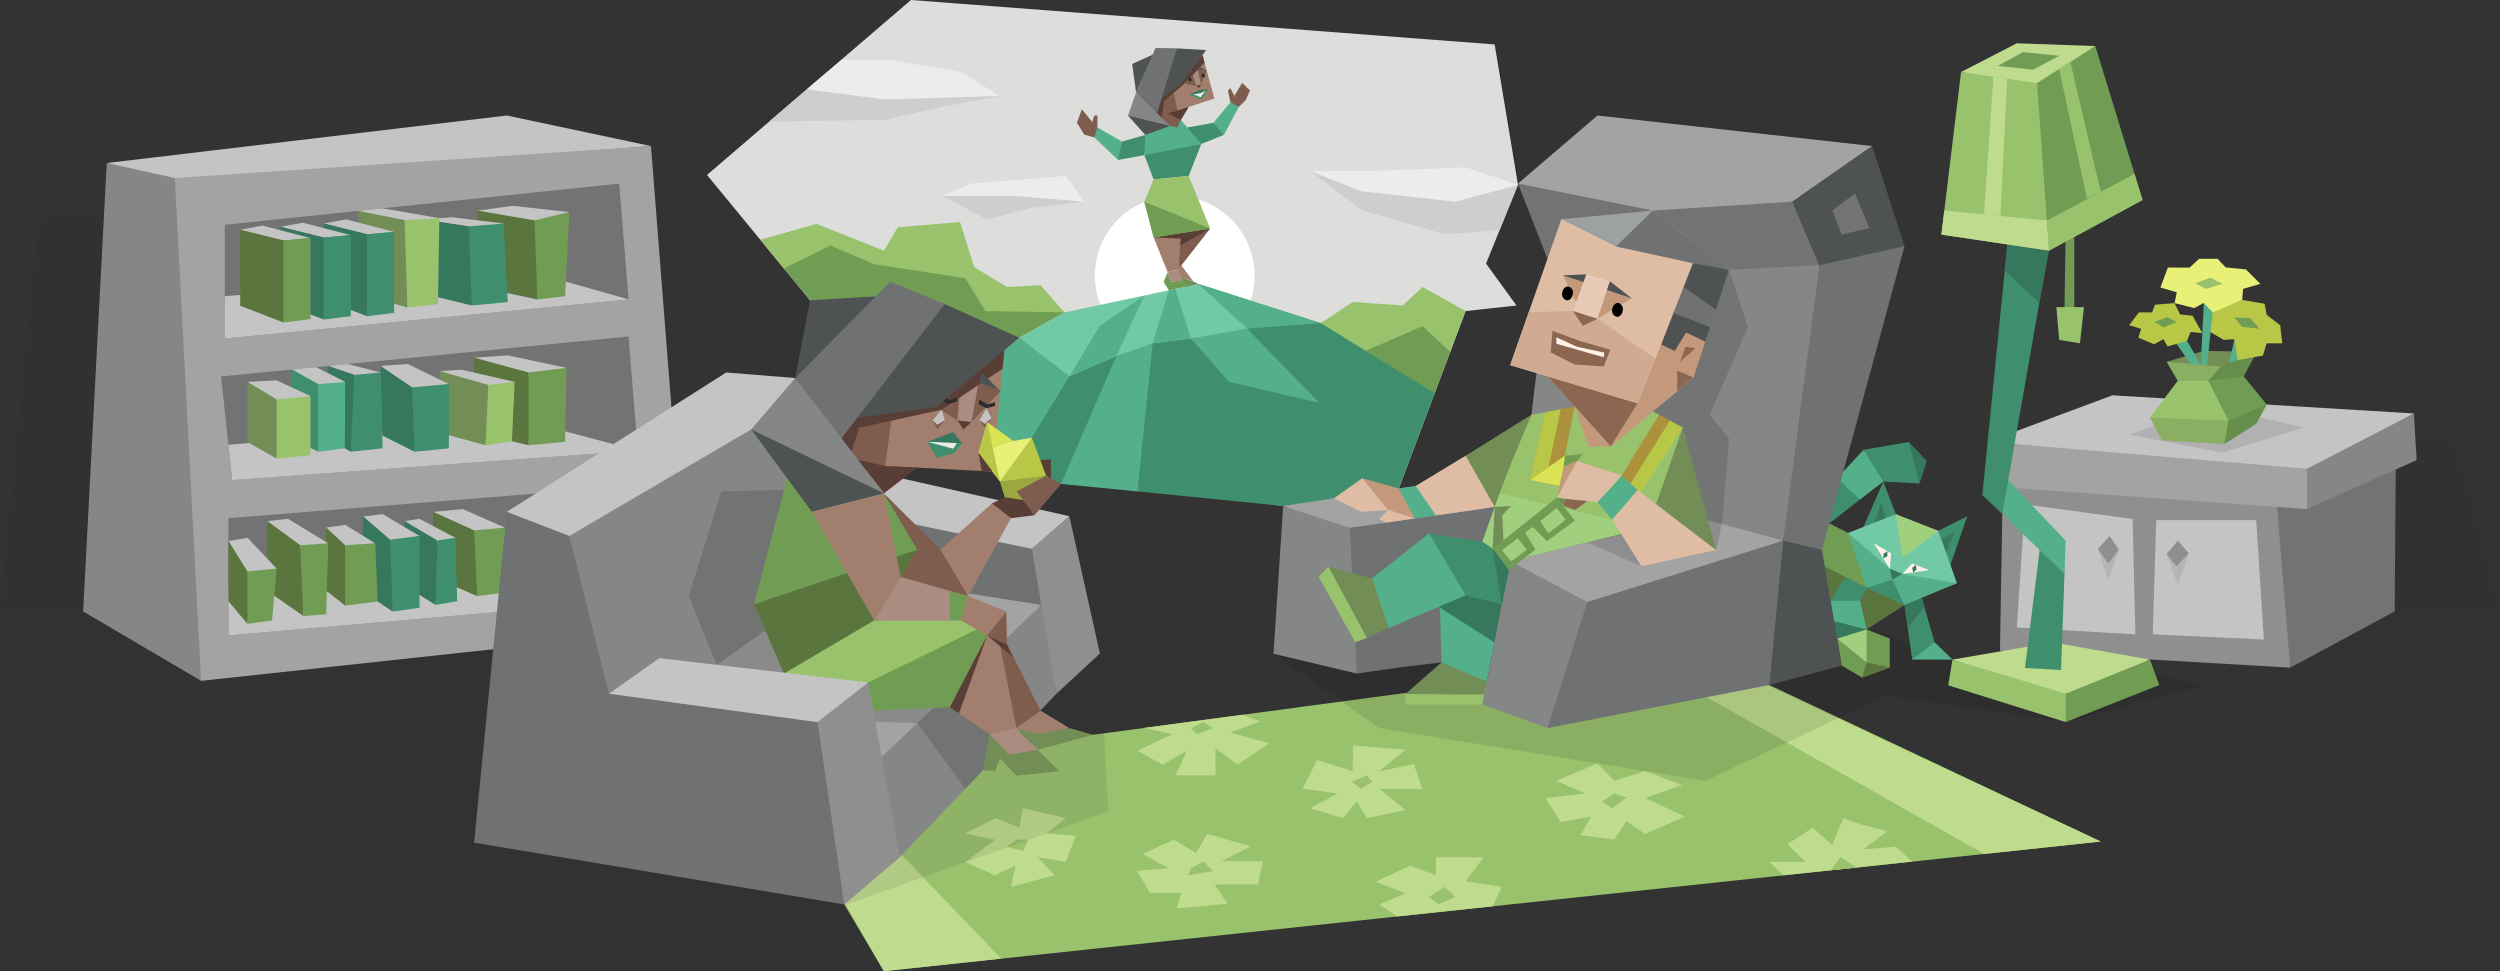 <svg id="illustration" xmlns="http://www.w3.org/2000/svg" viewBox="0 0 899.92 349.58"><rect x="0" y="0" width="899.92" height="349.58" fill="#333333" stroke="none"/><defs><style>.cls-1{fill:#99c26d;}.cls-1,.cls-10,.cls-13,.cls-14,.cls-15,.cls-16,.cls-17,.cls-18,.cls-19,.cls-2,.cls-20,.cls-21,.cls-22,.cls-23,.cls-3,.cls-32,.cls-33,.cls-34,.cls-35,.cls-36,.cls-37,.cls-38,.cls-39,.cls-40,.cls-41,.cls-42,.cls-43,.cls-44,.cls-45,.cls-46,.cls-47,.cls-48,.cls-49,.cls-5,.cls-50,.cls-51,.cls-52,.cls-53,.cls-6,.cls-7,.cls-8,.cls-9{fill-rule:evenodd;}.cls-2{fill:#bfdb8e;}.cls-3{fill:#dddddc;}.cls-4{fill:#fff;}.cls-27,.cls-5{fill:#709d53;}.cls-25,.cls-6{fill:#54b08b;}.cls-24,.cls-7{fill:#3f8f6f;}.cls-28,.cls-8{fill:#72c9a6;}.cls-9{fill:#cececd;}.cls-10{fill:#ececeb;}.cls-11,.cls-12,.cls-47,.cls-48,.cls-53,.cls-54{fill:#2b2b2b;}.cls-11,.cls-48{opacity:0.2;}.cls-12,.cls-18,.cls-47{opacity:0.1;}.cls-13{fill:#8f8f8f;}.cls-14{fill:#737373;}.cls-15{fill:#c4c4c4;}.cls-16{fill:#a3a3a3;}.cls-17{fill:#858686;}.cls-19{fill:#738d57;}.cls-20{fill:#b8c745;}.cls-21{fill:#e8f078;}.cls-22,.cls-26{fill:#35785d;}.cls-23,.cls-31{fill:#5a753d;}.cls-29,.cls-46{fill:#fff0e8;}.cls-30,.cls-35{fill:#a0cf7e;}.cls-32{fill:#6f7173;}.cls-33{fill:#4f5253;}.cls-34{opacity:0.14;}.cls-36{fill:#dfbda5;}.cls-37{fill:#c3987b;}.cls-38{fill:#8b6651;}.cls-39{fill:#e8cab6;}.cls-40{fill:#d0ab92;}.cls-42{fill:#9da1a2;}.cls-43{fill:#ac923c;}.cls-44{fill:#d9e354;}.cls-45{opacity:0.13;}.cls-49{fill:#7f5d4e;}.cls-50{fill:#a27e6e;}.cls-51{fill:#aa8d80;}.cls-52{fill:#593e35;}</style></defs><title>diplomats_Advocate_INFJ_career_path</title><g id="carpet"><polygon class="cls-1" points="303.92 325.58 318.17 349.58 756.2 302.92 636.92 246.58 611.9 235.25 278.17 279.93 303.92 325.58"/><polygon class="cls-2" points="318.17 349.58 360.42 345.08 295.56 277.6 278.17 279.93 318.17 349.58"/><polygon class="cls-2" points="756.2 302.92 611.9 235.25 592.22 238.44 714.19 307.39 756.2 302.92"/><polygon class="cls-2" points="570.63 285.63 560.25 281.08 575.04 274.8 581.11 281.08 592.22 277.58 605.45 282.58 592.22 287.25 606.47 293.92 592.22 300.25 585.48 295.58 581.11 302.25 568.89 300.58 572.75 293.92 561.81 295.92 556.28 287.25 570.63 285.63"/><path class="cls-2" d="M642,315.51l-5-4.84h13l-6.51-6.34,9.16-6,7,6.34s3.89-10.67,4.45-9.67,15.36,4.67,15.36,4.67l-8.61,6.44,11.76-.89,5.8,5.34Z" transform="translate(-0.08 -0.42)"/><polygon class="cls-2" points="537.3 326.24 540.6 319.25 527.58 317.25 534.09 308.58 516.91 308.58 516.91 315.09 507.58 311.58 495.17 317.41 505.92 321.58 496.5 325.58 502.89 329.9 537.3 326.24"/><polygon class="cls-2" points="437.24 318.34 452.9 318.34 454.57 310.01 439.57 310.01 450.24 304.68 434.57 300.18 430.52 307.01 422.57 302.28 411.24 307.34 420.57 312.56 409.24 313.45 413.9 321.35 425.24 321.35 423.57 327 441.9 325.34 437.24 318.34"/><polygon class="cls-2" points="376.57 300.03 383.67 294.52 368.25 290.92 366.92 297.92 358.48 294.52 347.5 300.03 358.17 302.25 347.5 310.38 358.17 315.09 365.58 311.58 363.92 319.24 379.65 315.09 373.58 308.58 383.67 310.25 387.25 300.92 376.57 300.03"/><polygon class="cls-2" points="474.13 273.58 486.92 277.6 487.04 268.33 505.92 269.92 496.5 277.6 508.92 275.08 512.04 284.08 496.5 283.93 505.92 291.53 492.04 294.52 488.42 288.53 483.42 294.52 471.58 290.92 481.58 285.63 468.92 283.93 474.13 273.58"/><polygon class="cls-2" points="447.41 257.27 453.49 259.75 442.87 263.66 456.87 267.58 445.54 275.26 437.54 269.41 437.54 279.09 423.2 279.09 427.2 270.25 418.44 275.26 409.54 270.25 421.92 264.25 411.92 262.02 447.41 257.27"/><polygon class="cls-1" points="486.67 281.43 492.04 279.09 493.92 281.43 489.9 283.93 486.67 281.43"/><polygon class="cls-1" points="428.67 262.08 433.2 259.92 436.67 262.08 430.92 264.25 428.67 262.08"/><polygon class="cls-1" points="365.88 302.25 370.22 302.25 368.25 306.33 362.46 304.81 365.88 302.25"/><polygon class="cls-1" points="428.67 312.58 433.2 310.08 436.67 313.59 427.67 315.09 428.67 312.58"/><polygon class="cls-1" points="514.42 322.83 520.09 319.24 523.81 322.83 517.88 325.58 514.42 322.83"/><polygon class="cls-1" points="576.67 288.53 581.11 285.63 585.48 287.08 580.32 290.92 576.67 288.53"/><polygon class="cls-1" points="658.98 313.27 662.63 308.58 668.33 312.28 658.98 313.27"/></g><g id="speechbuuble"><polygon class="cls-3" points="291.58 108.08 254.5 62.97 327.92 0 538.03 16 546.42 66.5 534.93 94.88 545.89 109.97 527.58 111.97 503.54 175.85 461.9 182.15 409.67 174.58 381.93 174.2 291.58 108.08"/><circle class="cls-4" cx="422.86" cy="99.26" r="28.75"/><polygon class="cls-5" points="522.05 126.67 512.42 108.94 504.42 113.79 489.9 112.45 475.45 116.33 504.93 145.03 516.43 141.59 522.05 126.67"/><polygon class="cls-5" points="383.17 112.45 373.93 104.79 361.67 105.75 349.67 97.95 344.46 88.38 326.25 83.88 319.46 92.92 294.29 85.32 282.17 96.63 291.58 108.08 366.92 121.58 383.17 112.45"/><polygon class="cls-1" points="522.05 126.67 512.04 117.42 487.52 128.08 475.45 116.33 486.9 108.71 504.93 109.96 512.04 103.32 527.58 111.97 522.05 126.67"/><polygon class="cls-1" points="282.17 96.63 298.89 88.38 314.67 95.12 347.48 100.14 354.7 111.98 383.17 112.45 374.54 102.62 362.48 103.32 350.67 96.16 345.58 79.92 323.21 81.79 318.17 90.21 293.89 80.6 273.67 86.29 282.17 96.63"/><polygon class="cls-6" points="509.28 143.21 431.4 102.24 387.42 117.25 366.92 121.58 323.88 155.53 381.93 174.2 409.43 176.9 502.89 162.62 509.28 143.21"/><polygon class="cls-7" points="431.4 102.24 448.85 118.26 474.93 145.03 442.42 137.46 428.67 121.84 414.93 123.58 409.43 176.9 461.9 182.15 503.54 175.85 516.43 141.59 475.46 116.33 431.4 102.24"/><polygon class="cls-7" points="381.93 174.2 401.9 128.08 384.93 135.47 371.42 157.53 366.46 170.45 381.93 174.2"/><polygon class="cls-8" points="383.17 112.45 431.4 102.24 454.57 109.71 448.85 118.26 428.67 121.84 414.93 123.58 401.9 128.08 384.93 135.47 366.92 121.58 383.17 112.45"/><polygon class="cls-6" points="448.85 118.26 431.4 102.24 475.45 116.33 448.85 118.26"/><polygon class="cls-6" points="401.9 128.08 411.92 106.36 395.92 117.22 384.93 135.47 401.9 128.08"/><polygon class="cls-6" points="414.93 123.58 420.74 104.5 423.08 104 428.67 121.84 414.93 123.58"/><polygon class="cls-9" points="297.7 25.92 320.17 21.58 337.92 31.34 359.94 34.54 339.13 38.48 318.17 43.16 276.91 43.74 297.7 25.92"/><polygon class="cls-10" points="359.94 34.54 345.92 25.92 320.17 21.58 302.92 21.58 290.41 32.17 318.43 35.79 359.94 34.54"/><polygon class="cls-9" points="471.67 61.58 492.04 61.58 523.81 72.6 546.42 66.5 539.8 82.83 520.09 84.33 490.33 75.78 471.67 61.58"/><polygon class="cls-10" points="471.67 61.58 489.9 68.83 523.81 72.6 546.42 66.5 527.58 60.25 492.04 61.58 471.67 61.58"/><polygon class="cls-9" points="339.13 70.5 355.2 79.02 371.42 74.76 390.42 72.6 363.92 66.42 339.13 70.5"/><polygon class="cls-10" points="390.42 72.6 383.67 63.33 349.67 66.08 339.13 70.5 364.74 70.5 390.42 72.6"/></g><g id="cupboard"><polygon class="cls-11" points="866.25 156.52 844.58 165.09 862 220.09 899.92 220.09 883.92 159.08 866.25 156.52"/><polygon class="cls-12" points="899.92 220.09 862 220.09 719.92 224.58 701.29 228.34 719.92 234.23 824.42 240.34 878.92 232.83 899.92 220.09"/><polygon class="cls-13" points="720.98 172.28 719.92 234.23 824.42 240.34 826.42 179.61 720.98 172.28"/><polygon class="cls-14" points="819.42 179.61 862.42 165.09 862 220.09 824.42 240.34 819.42 179.61"/><polygon class="cls-15" points="760.42 142.29 868.92 148.83 830.42 170.74 715.5 159.03 760.42 142.29"/><polygon class="cls-16" points="830.42 168.74 832.42 175.58 830.42 183.25 718.23 175.17 715.5 159.03 830.42 168.74"/><polygon class="cls-17" points="868.92 148.83 869.92 165.62 830.42 183.25 830.42 168.74 868.92 148.83"/><polygon class="cls-15" points="728.92 181.57 767.67 186.82 768.67 228.34 725.98 225.87 728.92 181.57"/><polygon class="cls-15" points="776.17 187.24 812.17 187.24 814.92 230.22 774.92 228.34 776.17 187.24"/><polygon class="cls-12" points="787.92 199.17 783.92 210.66 779.92 199.39 787.92 199.17"/><polygon class="cls-12" points="762.67 197.84 758.92 209.05 755.17 197.58 762.67 197.84"/><polygon class="cls-13" points="755.17 197.58 759.42 192.92 762.67 197.84 758.92 202.83 755.17 197.58"/><polygon class="cls-13" points="779.92 199.39 783.92 194.61 787.92 199.17 783.42 203.83 779.92 199.39"/><polygon class="cls-18" points="782.08 150.65 766.42 156.52 799.92 162.93 829.25 153.9 799.08 146.83 782.08 150.65"/><polygon class="cls-19" points="779.92 130.22 793.21 126.33 812.42 126.59 799.42 132.92 779.92 130.22"/><polygon class="cls-1" points="779.92 130.22 783.92 137.08 773.92 150.33 778.17 158.52 800.67 159.83 803.17 151.41 795.92 137.08 799.42 131.92 779.92 130.22"/><polygon class="cls-5" points="799.42 131.92 812.42 126.59 807.67 135.47 815.93 145.64 812.17 152.54 800.67 159.83 802.17 151.41 794.92 137.08 799.42 131.92"/><polygon class="cls-18" points="783.92 137.08 794.92 137.08 807.67 135.47 812.42 126.59 799.42 131.92 779.92 130.22 783.92 137.08"/><polygon class="cls-18" points="773.92 150.33 802.17 151.41 815.93 145.64 812.17 152.54 800.67 159.83 778.17 158.52 773.92 150.33"/><polygon class="cls-6" points="802.36 130.71 804.33 122.09 810.02 119.11 805.42 129.63 802.36 130.71"/><polygon class="cls-20" points="804.33 122.09 805.42 129.63 814.57 128.01 815.93 123.58 821.54 123.58 820.79 117.07 815.93 113.33 815.19 109.33 807.13 107.98 803.61 109.28 797.51 105.22 793.29 110.55 796.25 114.56 792.77 117.83 800.47 122.35 804.33 122.09"/><polygon class="cls-5" points="804.33 114.29 810.14 114.57 813.35 118.36 807.04 117.64 804.33 114.29"/><polygon class="cls-6" points="792.21 131.29 793.52 105.01 797.33 104.18 794.51 131.49 792.21 131.29"/><polygon class="cls-21" points="793.29 109.06 796.49 112.45 807.13 107.98 807.42 104 813.64 102.18 808.48 96.98 801.17 96.25 798.25 93.16 791.61 93.16 788.17 96.33 780.37 96.31 777.67 103.5 783.58 105.22 782.77 109.11 789.82 110.9 793.29 109.06"/><polygon class="cls-1" points="790.21 101.97 795.66 99.95 800.1 102.18 794.01 104 790.21 101.97"/><polygon class="cls-6" points="792.21 131.29 785.67 119.92 781.42 120.83 788.54 130.97 792.21 131.29"/><polygon class="cls-20" points="788.54 119.5 792.77 119.92 789.25 113.67 784.75 113.17 782.77 109.11 775.75 109.67 774.67 112.45 769.92 112.45 766.42 117.07 770.75 118.36 769.75 121.58 775.45 123.93 778.75 122.08 780.25 124.69 787.26 122.69 788.54 119.5"/><polygon class="cls-5" points="775.48 115.9 780.06 114.21 783.58 115.9 778.89 117.83 775.48 115.9"/></g><g id="lamp"><polygon class="cls-18" points="794.03 246.69 775.75 242.46 702.84 237.43 702.35 237.64 636.92 212.31 458.42 235.33 496.5 262.08 613.83 281.08 678.74 250.53 743.58 259.92 794.03 246.69"/><polygon class="cls-5" points="746.67 84.45 746.67 111.98 743.15 111.98 743.58 83 746.67 84.45"/><polygon class="cls-1" points="740.23 110.55 750.17 110.55 748.71 123.58 741.23 122.33 740.23 110.55"/><polygon class="cls-2" points="702.84 237.43 738.92 231.23 773.92 237.43 743.58 251.71 702.84 237.43"/><polygon class="cls-1" points="702.84 237.43 701.29 246.69 743.58 259.92 744.58 253.58 743.58 249.71 702.84 237.43"/><polygon class="cls-5" points="773.92 237.43 777.25 246.58 743.58 259.92 743.58 249.71 773.92 237.43"/><polygon class="cls-7" points="728.92 240.47 741.92 241.18 743.15 206.58 741.92 198.39 734.25 197.58 728.92 240.47"/><polygon class="cls-6" points="743.58 194.61 719.92 169.74 715.58 178.21 724.54 188.72 743.15 206.58 743.58 194.61"/><polygon class="cls-7" points="720.76 185.08 738.38 84.45 722.94 84.45 713.58 178.21 720.76 185.08"/><polygon class="cls-22" points="722.59 87.98 730.08 87.98 737.61 90.21 734.07 109.06 721.64 97.49 722.59 87.98"/><polygon class="cls-2" points="725.98 15.58 705.92 25.92 734.25 31.92 754.25 16.58 725.98 15.58"/><polygon class="cls-1" points="705.92 25.92 698.84 84.45 737.61 90.21 737.18 56.59 733.25 29.92 705.92 25.92"/><polygon class="cls-5" points="733.25 29.92 754.25 16.58 771.25 72 737.61 90.21 733.25 29.92"/><polygon class="cls-2" points="699.89 75.78 736.83 79.39 737.61 90.21 698.84 84.45 699.89 75.78"/><polygon class="cls-1" points="736.83 79.39 768.35 62.55 771.25 72 737.61 90.21 736.83 79.39"/><polygon class="cls-2" points="722.52 28.35 720.07 77.75 714.19 77.18 717.55 27.62 722.52 28.35"/><polygon class="cls-1" points="745.27 22.29 756.2 69.04 751.21 71.4 741.23 24.85 745.27 22.29"/><polygon class="cls-5" points="719.08 23.75 728.25 18.75 741.23 20.08 731.92 25.08 719.08 23.75"/></g><g id="bookcase"><polygon class="cls-11" points="37.51 75.91 13.92 78.54 0 220.09 29.92 220.09 48.42 138.25 37.51 75.91"/><polygon class="cls-12" points="29.92 220.09 0 220.09 105.09 256.81 247.92 226.09 29.92 220.09"/><polygon class="cls-15" points="62.92 66.08 38.42 58.68 182.42 41.58 234.33 52.58 62.92 66.08"/><polygon class="cls-17" points="62.92 64.08 38.42 58.68 29.92 220.09 72.38 245.08 72.38 141.59 62.92 64.08"/><polygon class="cls-16" points="62.92 64.08 234.33 52.58 247.92 226.09 72.38 245.08 62.92 64.08"/><polygon class="cls-14" points="80.92 80.92 222.92 66.08 226.25 107.78 80.92 121.84 80.92 80.92"/><polygon class="cls-15" points="226.25 107.78 190.25 97.58 80.92 106.62 80.92 121.84 226.25 107.78"/><polygon class="cls-14" points="79.58 135.5 226.25 121.12 229.58 162.21 83.58 172.81 79.58 135.5"/><polygon class="cls-15" points="229.58 162.21 186.25 150.73 82.22 160.12 83.58 172.81 229.58 162.21"/><polygon class="cls-14" points="82.22 186.52 231.58 174.58 234.33 215.5 82.22 228.72 82.22 186.52"/><polygon class="cls-15" points="234.33 215.5 197.25 200.47 82.22 212.31 82.22 228.72 234.33 215.5"/><polygon class="cls-15" points="204.92 76.33 184.42 74.08 171.92 75.83 192.42 81.33 204.92 76.33"/><polygon class="cls-23" points="192.42 79.33 171.92 75.83 173.92 103.58 193.42 107.83 196.67 89.83 192.42 79.33"/><polygon class="cls-5" points="203.42 106.62 204.92 76.33 192.42 79.33 193.42 107.83 203.42 106.62"/><polygon class="cls-15" points="181.29 80.46 162.79 78.21 152.29 78.96 168.79 83.46 181.29 80.46"/><polygon class="cls-22" points="168.79 81.46 152.29 78.96 152.29 105.71 169.79 109.96 173.04 91.96 168.79 81.46"/><polygon class="cls-7" points="182.79 108.74 181.29 80.46 168.79 81.46 169.79 109.96 182.79 108.74"/><polygon class="cls-15" points="158.15 78.54 137.71 74.98 128.82 75.91 145.65 80.46 158.15 78.54"/><polygon class="cls-19" points="145.65 79.21 128.82 75.91 132.15 106.46 146.65 110.71 149.9 92.71 145.65 79.21"/><polygon class="cls-1" points="157.65 109.49 158.15 78.54 145.65 79.21 146.65 110.71 157.65 109.49"/><polygon class="cls-15" points="141.88 83.46 124.58 78.96 116.56 80.46 132.13 84.33 141.88 83.46"/><polygon class="cls-22" points="132.13 84.33 116.56 80.46 116.56 107.83 132.13 113.83 133.75 95.21 132.13 84.33"/><polygon class="cls-7" points="141.88 112.62 141.88 83.46 132.13 84.33 132.13 113.83 141.88 112.62"/><polygon class="cls-15" points="126.28 84.65 108.99 80.15 100.97 81.65 116.53 85.52 126.28 84.65"/><polygon class="cls-22" points="116.53 85.52 100.97 81.65 100.97 109.02 116.53 115.02 118.16 96.4 116.53 85.52"/><polygon class="cls-7" points="126.28 113.81 126.28 84.65 116.53 85.52 116.53 115.02 126.28 113.81"/><polygon class="cls-15" points="111.78 85.71 94.49 81.21 86.47 82.71 102.03 86.58 111.78 85.71"/><polygon class="cls-23" points="102.03 86.58 86.47 82.71 86.47 110.08 102.03 116.08 103.66 97.46 102.03 86.58"/><polygon class="cls-5" points="111.78 114.87 111.78 85.71 102.03 86.58 102.03 116.08 111.78 114.87"/><polygon class="cls-15" points="182.79 127.92 203.92 132.42 190.25 136.08 170.67 128.75 182.79 127.92"/><polygon class="cls-23" points="190.25 134.08 192.42 143.85 190.25 160.28 170.67 155.53 170.67 128.75 190.25 134.08"/><polygon class="cls-5" points="190.25 134.08 203.92 132.42 203.42 159.03 190.25 160.28 190.25 134.08"/><polygon class="cls-15" points="166.08 133.08 185.25 137.46 175.79 140.58 158.28 133.58 166.08 133.08"/><polygon class="cls-19" points="175.79 138.58 176.58 147.48 174.75 160.28 160.08 156.25 158.28 133.58 175.79 138.58"/><polygon class="cls-1" points="185.25 137.46 184.29 158.83 174.75 160.28 175.79 138.58 185.25 137.46"/><polygon class="cls-15" points="137 131.72 146.75 131.03 161.58 138.25 148.29 141.42 137 131.72"/><polygon class="cls-22" points="137 131.72 137.62 156.77 149.25 162.62 149.9 146.93 148.29 139.42 137 131.72"/><polygon class="cls-7" points="161.58 138.25 161.58 161.38 149.25 162.62 148.29 139.42 161.58 138.25"/><polygon class="cls-15" points="118.16 131.72 125.16 131.03 137 134.08 127.58 136.92 118.16 131.72"/><polygon class="cls-22" points="127.58 134.92 128.82 144.51 126.28 162.62 116.56 157.02 118.16 131.72 127.58 134.92"/><polygon class="cls-7" points="137 134.08 137.75 161.38 126.28 162.62 127.58 134.92 137 134.08"/><polygon class="cls-15" points="113.76 132.15 124.25 137.46 114.58 140.25 105.09 133 113.76 132.15"/><polygon class="cls-7" points="114.58 138.25 115.58 149.58 114.58 162.62 105.09 158.06 105.09 133 114.58 138.25"/><polygon class="cls-6" points="124.25 137.46 124.12 161.38 114.58 162.62 114.58 138.25 124.25 137.46"/><polygon class="cls-15" points="99.58 136.92 111.78 142.58 99.58 145.75 89.08 137.46 99.58 136.92"/><polygon class="cls-19" points="99.58 143.75 100.43 151.88 99.58 165.09 89.08 159.08 89.08 137.46 99.58 143.75"/><polygon class="cls-1" points="111.78 142.58 111.78 163.87 99.58 165.09 99.58 143.75 111.78 142.58"/><polygon class="cls-15" points="155.9 184.25 166.58 183.25 181.75 189.92 170.67 191.92 155.9 184.25"/><polygon class="cls-23" points="170.67 190.92 171.92 200.47 171.76 214.59 155.9 207.66 155.9 184.25 170.67 190.92"/><polygon class="cls-5" points="170.67 190.92 181.75 189.92 181.75 213.25 171.76 214.59 170.67 190.92"/><polygon class="cls-15" points="151 186.75 163.91 193.58 157.46 195.58 145.65 187.58 151 186.75"/><polygon class="cls-22" points="157.46 194.58 158.11 205.91 156.75 217.76 145.65 210.75 145.65 187.58 157.46 194.58"/><polygon class="cls-7" points="157.46 194.58 163.91 193.58 164.58 216.42 156.75 217.76 157.46 194.58"/><polygon class="cls-15" points="130.75 185.92 137.75 185.08 151 192.92 140.42 196.25 130.75 185.92"/><polygon class="cls-22" points="130.75 185.92 130.08 212.58 141.36 220.15 141.86 206.31 140.42 194.25 130.75 185.92"/><polygon class="cls-7" points="151 192.92 151 218.75 141.36 220.15 140.42 194.25 151 192.92"/><polygon class="cls-15" points="117.42 189.92 124.25 188.92 135.08 195.58 124.25 197.25 117.42 189.92"/><polygon class="cls-23" points="117.42 189.92 116.53 211.92 124.25 218.02 125.25 207.08 124.25 196.25 117.42 189.92"/><polygon class="cls-5" points="135.08 195.58 135.97 216.53 124.25 218.02 124.25 196.25 135.08 195.58"/><polygon class="cls-15" points="96.25 187.58 103.66 186.75 118.16 195.58 108.08 198.25 96.25 187.58"/><polygon class="cls-23" points="96.25 187.58 96.25 212.71 109.2 221.75 109.57 207.42 108.08 196.25 96.25 187.58"/><polygon class="cls-5" points="118.16 195.58 117.42 221.15 109.2 221.75 108.08 196.25 118.16 195.58"/><polygon class="cls-15" points="82.22 194.75 89.08 193.58 99.58 204.67 89.08 206.67 82.22 194.75"/><polygon class="cls-23" points="82.22 194.75 82.22 216.42 89.08 224.58 90.08 212.42 89.08 205.67 82.22 194.75"/><polygon class="cls-5" points="99.58 204.67 97.92 223.33 89.08 224.58 89.08 205.67 99.58 204.67"/></g><g id="cat"><polygon class="cls-24" points="691.47 214.3 696.42 231.23 692.87 235.79 688.33 237.43 685.57 217.75 691.47 214.3"/><polygon class="cls-25" points="688.33 237.43 696.42 231.23 702.84 237.43 688.33 237.43"/><polygon class="cls-26" points="692.76 218.72 686.71 225.87 685.57 217.75 691.47 214.3 692.76 218.72"/><polygon class="cls-24" points="682.42 185.08 677.94 173.34 670.28 190.87 682.42 185.08"/><polygon class="cls-24" points="697.75 191.08 708.17 185.82 701.91 203.83 697.75 191.08"/><polygon class="cls-26" points="678.66 186.56 677.08 180.67 674.54 189.19 678.66 186.56"/><polygon class="cls-26" points="698.84 194.17 703.75 191.42 700.34 199.39 698.84 194.17"/><polygon class="cls-27" points="665.25 191.85 654.93 186.62 651.08 209.93 658.98 216.24 671.92 224.58 685.57 217.75 677.67 206.58 665.25 191.85"/><polygon class="cls-28" points="665.25 191.85 682.42 185.08 689.99 189.05 697.75 191.08 704.42 209.93 685.57 216.75 671.92 210.58 665.25 191.85"/><polygon class="cls-25" points="704.42 209.93 684.83 206.58 680.25 204.75 665.25 191.85 671.92 211.58 685.57 217.75 704.42 209.93"/><polygon class="cls-26" points="680.25 204.75 681.17 208.65 684.83 206.58 680.25 204.75"/><polygon class="cls-29" points="684.83 206.58 688.29 202.83 694.42 205.25 684.83 206.58"/><polygon class="cls-29" points="680.25 204.75 680.79 199.21 674.54 195.58 680.25 204.75"/><polygon class="cls-24" points="685.57 217.75 681.17 208.65 671.92 211.58 685.57 217.75"/><polygon class="cls-30" points="682.42 185.08 684.83 200.75 697.75 191.08 682.42 185.08"/><polygon class="cls-26" points="689.63 203.36 688.33 204.42 688.68 206.05 689.92 205.08 689.63 203.36"/><polygon class="cls-26" points="679.39 198.39 678.04 199.33 677.94 201.04 679.39 200.17 679.39 198.39"/><polygon class="cls-31" points="671.92 211.58 656.89 203.97 658.98 216.24 662.96 227.42 671.92 226.58 685.57 217.75 671.92 211.58"/><polygon class="cls-24" points="671.92 211.58 666.47 222.23 658.98 216.24 664.18 207.66 671.92 211.58"/><polygon class="cls-25" points="658.98 216.24 669.53 216.24 671.92 226.58 663.74 225.87 659.59 224.58 658.98 216.24"/><polygon class="cls-27" points="671.92 226.58 680.25 229.88 680.25 240.25 670.28 243.92 662.96 239.58 661.3 229.88 671.92 226.58"/><polygon class="cls-26" points="671.92 226.58 661.3 229.88 659.19 223.33 671.92 226.58"/><polygon class="cls-30" points="671.92 226.58 671.92 238.44 661.3 229.88 671.92 226.58"/><polygon class="cls-31" points="671.92 238.44 680.25 240.25 670.28 243.92 671.92 238.44"/><polygon class="cls-24" points="658.47 188.42 669.58 179.78 666.61 174.26 661.3 172.17 658.47 188.42"/><polygon class="cls-25" points="669.58 179.78 677.94 173.34 675.27 166.78 670.78 161.94 661.3 172.17 669.58 179.78"/><polygon class="cls-24" points="677.94 173.34 691 174.04 690.33 165.89 687.08 159.08 670.78 161.94 677.94 173.34"/><polygon class="cls-26" points="691 174.04 693.58 165.89 687.08 159.08 691 174.04"/></g><g id="advocate2"><polygon class="cls-17" points="654.93 95.42 622.4 92.12 558.64 88.58 551.25 149.3 546.42 181.58 641.9 194.61 652.42 140.74 654.93 95.42"/><polygon class="cls-14" points="654.93 95.42 645.24 72.58 594.99 71.78 546.42 66.08 557.04 93.16 622.4 97.12 654.93 95.42"/><polygon class="cls-16" points="461.9 182.15 485.92 191.99 539.42 182.15 543.89 169.74 461.9 182.15"/><polygon class="cls-32" points="485.92 189.99 483.42 212.31 488.42 242.46 504.93 240.08 580.32 231.23 573.32 177.4 485.92 189.99"/><polygon class="cls-17" points="485.92 189.99 488.42 242.46 458.42 235.33 461.9 182.15 485.92 189.99"/><polygon class="cls-16" points="543.63 201.97 593.19 189.99 614.78 187.24 641.9 194.61 627.92 242.46 559.41 254.58 539.78 250.02 543.63 201.97"/><polygon class="cls-32" points="571.38 216.69 641.9 194.61 645.24 210.73 636.92 246.58 557.04 262.08 561.81 237.43 571.38 216.69"/><polygon class="cls-17" points="571.38 216.69 543.63 201.97 533.56 253.58 557.04 262.08 571.38 216.69"/><polygon class="cls-32" points="641.9 237.43 654.93 235.33 655.87 197.99 685.57 88.58 667.72 86.45 654.93 95.42 641.9 194.61 641.9 237.43"/><polygon class="cls-16" points="546.42 66.08 575.04 41.58 673.92 52.58 645.24 72.58 594.99 75.78 546.42 66.08"/><polygon class="cls-33" points="641.9 194.61 655.87 197.99 662.96 239.58 636.92 246.58 641.9 194.61"/><polygon class="cls-33" points="645.24 72.58 673.92 52.58 685.57 88.58 654.93 95.42 645.24 72.58"/><polygon class="cls-14" points="659.58 75.78 667.72 69.58 672.88 82.08 662.96 84.45 659.58 75.78"/><polygon class="cls-34" points="617.7 197.99 619.92 188.11 622.4 157.83 615.42 149.3 629.17 117.78 622.4 97.12 584.17 127.53 583.77 183 617.7 197.99"/><polygon class="cls-19" points="551.25 149.3 527.58 164.03 530.75 172.79 538.03 182.48 545.67 168.17 551.25 149.3"/><polygon class="cls-1" points="594.94 148.1 597.19 149.31 598.19 151.73 601.11 151.41 602.06 153.9 605.73 153.9 603.75 174.19 593.19 189.99 572.23 189.86 539.78 177.6 544.63 165.06 551.25 149.3 556.27 148.35 558.88 149.3 561.81 147.3 563.79 148.1 566.84 146.34 579.81 160.73 594.94 148.1"/><polygon class="cls-35" points="593.19 189.99 539.78 177.6 533.56 194.99 543.63 201.97 593.19 189.99"/><polygon class="cls-36" points="562.03 78.92 579.13 78.49 594.99 75.78 607.57 87.66 622.4 97.12 617.7 108.11 612.42 123.33 609.58 135.88 579.81 160.73 557.04 135.47 543.63 131.44 562.03 78.92"/><polygon class="cls-37" points="562.62 99.12 566.76 107.78 575.04 114.78 581.72 110.6 587.34 107.38 575.4 100.04 562.62 99.12"/><polygon class="cls-37" points="620.64 98.52 609.41 95.42 589.49 145.2 579.81 160.73 603.75 140.74 605.73 137.08 609.58 135.88 613.84 122.99 620.64 98.52"/><polygon class="cls-38" points="557.04 135.47 579.81 160.73 589.49 145.2 557.04 135.47"/><polygon class="cls-39" points="571 98.75 566.22 111.98 575.04 114.78 579.52 101.25 571 98.75"/><polygon class="cls-40" points="550.33 112.31 566.22 111.98 575.04 114.78 595.95 129.07 589.49 145.2 543.63 131.44 550.33 112.31"/><polygon class="cls-38" points="566.22 111.98 569.77 117.25 575.04 114.78 566.22 111.98"/><polygon class="cls-33" points="579.52 101.25 587.34 107.38 578.48 104.39 579.52 101.25"/><polygon class="cls-33" points="571 98.75 562.62 99.12 570 101.53 571 98.75"/><polygon class="cls-33" points="615.25 91.55 609.38 94.76 606.04 103.32 605.73 109.06 602.4 112.67 597.97 124.02 602.82 126.33 606.97 119.69 613.84 122.99 615.57 117.78 615.43 114.61 617.7 111.33 622.4 97.12 615.25 91.55"/><path class="cls-41" d="M584.22,112.21c-.18,1.37-1.17,2.36-2.21,2.23a2.27,2.27,0,0,1-1.58-2.72c.18-1.37,1.17-2.36,2.22-2.23A2.26,2.26,0,0,1,584.22,112.21Z" transform="translate(-0.08 -0.42)"/><path class="cls-41" d="M566.23,106.29c-.17,1.36-1.17,2.36-2.21,2.22a2.26,2.26,0,0,1-1.58-2.72c.18-1.36,1.17-2.36,2.22-2.22A2.26,2.26,0,0,1,566.23,106.29Z" transform="translate(-0.08 -0.42)"/><polygon class="cls-38" points="609.58 135.88 603.75 133.41 603.75 140.74 609.58 135.88"/><polygon class="cls-38" points="604.77 130.22 606.73 124.84 610.38 125.32 604.77 130.22"/><polygon class="cls-42" points="562.03 78.92 581.71 88.73 609.58 93.42 622.4 97.12 594.99 75.78 562.03 78.92"/><polygon class="cls-32" points="581.71 88.73 594.99 75.78 622.4 97.12 609.38 94.76 581.71 88.73"/><polygon class="cls-32" points="606.04 103.32 617.7 111.33 615.57 117.78 602.4 112.67 606.04 103.32"/><polygon class="cls-43" points="597.19 149.31 583.77 171.2 567.7 165.89 563.31 164.03 566.84 146.34 561.81 147.3 559.41 149.3 556.27 148.35 550.75 172.79 583.77 179.53 605.73 153.9 602.06 153.9 601.11 151.41 597.19 149.31"/><polygon class="cls-20" points="587.34 182.15 585.48 176.37 601.11 151.41 605.73 153.9 587.34 182.15"/><polygon class="cls-20" points="561.81 147.3 557.46 168.11 550.75 172.79 556.27 148.35 561.81 147.3"/><polygon class="cls-44" points="563.31 164.03 550.75 172.79 563.79 175.45 567.7 165.89 563.31 164.03"/><polygon class="cls-44" points="577.11 169 573.32 177.4 583.77 179.53 583.77 171.2 577.11 169"/><polygon class="cls-37" points="579.81 160.73 571.83 160.73 566.84 146.34 579.81 160.73"/><polygon class="cls-38" points="579.66 125.87 568.7 122.75 558.86 119.1 558.2 126.84 566.81 131.22 577.32 131.92 579.66 125.87"/><polygon class="cls-19" points="605.73 153.9 617.7 197.99 593.19 189.99 605.73 153.9"/><polygon class="cls-36" points="527.58 164.03 509.59 174.94 512.42 180.87 516.91 185.52 538.03 182.48 527.58 164.03"/><polygon class="cls-6" points="509.59 174.94 503.54 175.85 505.58 182.15 509.28 186.62 516.91 185.52 509.59 174.94"/><polygon class="cls-37" points="503.54 175.85 490.33 172.17 493.25 178.21 499.67 183.52 501.75 185.52 509.28 186.62 503.54 175.85"/><polygon class="cls-36" points="499.67 183.52 496.5 186.84 498.93 188.11 509.28 186.62 499.67 183.52"/><polygon class="cls-36" points="490.33 172.17 480.13 179.4 490.08 184.25 499.67 183.52 490.33 172.17"/><polygon class="cls-22" points="517.92 203.83 518.34 218.72 522.17 234.08 535.17 245.33 541.61 212.31 517.92 203.83"/><polygon class="cls-6" points="518.34 218.72 537.92 231.23 535.17 245.33 524.92 242.46 518.9 238.44 518.34 218.72"/><polygon class="cls-19" points="518.9 238.44 505.92 249.83 520.54 251.71 534.25 250.02 535.17 245.33 518.9 238.44"/><polygon class="cls-1" points="505.92 249.83 505.92 253.58 533.56 253.58 534.25 250.02 505.92 249.83"/><polygon class="cls-7" points="540.6 217.52 527.58 214.31 517.92 203.83 514.42 191.99 533.56 194.99 543.63 201.97 540.6 217.52"/><polygon class="cls-6" points="527.58 214.31 499.81 226.09 496.5 218.02 493.92 208.2 514.42 191.99 527.58 214.31"/><polygon class="cls-19" points="493.92 208.2 478.17 203.97 486.42 220.59 492.04 229.58 499.81 226.09 493.92 208.2"/><polygon class="cls-1" points="492.04 229.58 487.88 231.23 474.67 207.66 478.17 203.97 492.04 229.58"/><polygon class="cls-19" points="562.8 182.15 563.38 179.61 560.42 179.1 562.8 182.15"/><polygon class="cls-19" points="537.3 197.58 538.03 182.48 543.89 182.15 540.78 185.52 541.21 195.26 537.3 197.58"/><path class="cls-5" d="M556.92,195.25,567,187.83l-6.5-8.31L537.38,198l5.87,7.67,9.5-7.42-3.67-6.08,2.75-2.09Zm3.5-12,3.25,4.25-6.17,4.83-3-4.25Zm-10.75,15-5.59,4.33-3.33-4.08,5.67-4.33Z" transform="translate(-0.08 -0.42)"/><polygon class="cls-45" points="590.84 203.83 571.38 195.26 585.48 191.85 590.84 203.83"/><polygon class="cls-36" points="617.7 197.99 589.49 176.37 580.32 187 590.84 203.83 617.7 197.99"/><polygon class="cls-6" points="589.49 176.37 583.77 171.2 574.98 180.78 580.32 187 589.49 176.37"/><polygon class="cls-36" points="583.77 171.2 567.7 165.89 560.42 179.1 574.98 180.78 583.77 171.2"/><polygon class="cls-38" points="571.38 180.37 567.09 183.52 562.8 182.15 563.38 179.61 571.38 180.37"/><polygon class="cls-46" points="560.25 121.42 567.7 124.84 577.52 126.92 577.24 128.59 560.25 123.75 560.25 121.42"/><polygon class="cls-37" points="567.7 165.89 562.81 168.17 560.42 179.1 567.7 165.89"/><polygon class="cls-5" points="562.81 168.17 563.31 164.03 569.79 163.46 567.7 165.89 562.81 168.17"/><polygon class="cls-22" points="537.3 197.58 540.6 217.52 543.17 205.25 537.3 197.58"/></g><g id="female_copy_2" data-name="female copy 2"><polygon class="cls-47" points="173.96 269.92 117.42 298.58 237.29 349.58 398.92 292.08 395.92 235.25 173.96 269.92"/><polygon class="cls-32" points="375.67 218.02 371.42 197.58 294.93 179.61 304.07 206.58 335.75 217.6 375.67 218.02"/><polygon class="cls-15" points="286.25 136.08 261.42 134.08 182.42 184.25 204.92 196.09 272.42 156.58 286.25 136.08"/><polygon class="cls-17" points="204.92 192.92 220.75 265.25 277.75 229.88 304.07 206.58 286.25 155.53 270.42 154.58 204.92 192.92"/><polygon class="cls-16" points="222.92 264.25 304.07 206.58 374.86 217.76 350.82 249.83 314.67 275.08 222.92 264.25"/><polygon class="cls-17" points="374.86 217.76 377.92 231.65 380.3 249.71 353.89 277.25 323.88 308.58 314.67 275.08 374.86 217.76"/><polygon class="cls-13" points="380.3 249.71 371.42 197.58 384.93 185.82 395.92 235.25 380.3 249.71"/><polygon class="cls-15" points="384.93 185.82 296.67 165.89 304.07 183.52 371.42 197.58 384.93 185.82"/><polygon class="cls-48" points="347.5 283.93 330.17 260.32 286.25 258.82 257.99 239.33 247.92 214.58 259.67 176.9 282.17 176.34 320.17 224.58 358.91 246.69 360.07 270.8 347.5 283.93"/><polygon class="cls-49" points="318.17 177.6 338.54 197.84 345.19 203.83 348.48 214.58 322.9 209.93 318.17 177.6"/><polygon class="cls-49" points="358.17 223.33 374.54 255.83 371.42 259.33 365.88 262.08 346.29 246.15 358.17 223.33"/><polygon class="cls-50" points="374.54 255.83 384.93 262.08 373.9 265.25 365.88 262.08 374.54 255.83"/><polygon class="cls-19" points="384.93 262.08 393.42 264.5 373.58 269.92 365.88 262.08 373.58 264.25 384.93 262.08"/><polygon class="cls-50" points="358.17 223.33 365.88 262.08 362.04 264.25 356.18 264.25 341.9 254.58 348.42 238.44 358.17 223.33"/><polygon class="cls-51" points="365.88 262.08 373.58 269.92 363.42 272.58 356.18 264.25 365.88 262.08"/><polygon class="cls-19" points="373.58 269.92 381.25 277.58 365.88 279.25 359.94 272.92 358.17 277.58 353.89 277.25 356.18 264.25 363.42 271.58 373.58 269.92"/><polygon class="cls-5" points="318.17 177.6 330.17 197.84 314.29 219.91 283.17 240.46 271.42 217.52 283.36 172.17 318.17 177.6"/><polygon class="cls-33" points="316.29 106.62 291.58 108.08 286.25 136.08 316.29 106.62"/><polygon class="cls-50" points="361.67 125 357.17 169.74 327.17 168.17 318.17 176.6 303.92 158.08 308.67 149.3 334.92 145.2 361.67 125"/><polygon class="cls-49" points="330.17 168.32 318.58 167.75 321.49 147.3 308.67 149.3 302.92 158.08 308.75 165.55 319.39 175.45 330.17 168.32"/><polygon class="cls-52" points="330.17 168.32 318.58 167.75 308.75 165.55 318.17 177.6 330.17 168.32"/><polygon class="cls-49" points="360.07 140.84 349.67 151.96 344.67 151.33 334.92 145.2 345.83 136.96 352.29 137.59 360.07 140.84"/><polygon class="cls-51" points="352.29 137.59 349.67 151.96 344.67 151.33 345.83 136.96 352.29 137.59"/><polygon class="cls-52" points="349.67 151.96 346.79 154.58 344.67 151.33 349.67 151.96"/><polygon class="cls-52" points="360.89 132.73 338.95 147.48 309.27 153.96 306.09 163.87 301.27 158.13 308.67 149.3 334.92 145.2 361.67 125 360.89 132.73"/><polygon class="cls-53" points="352.54 143.85 355.5 145.62 358.17 144.73 358.17 146.12 355.07 146.97 352.23 145.41 352.54 143.85"/><polygon class="cls-53" points="338.85 142.29 341.81 144.06 344.48 143.17 344.48 144.56 341.38 145.41 338.54 143.85 338.85 142.29"/><polygon class="cls-33" points="366.92 121.58 336.95 146.48 305.86 150.8 340.08 109.42 366.92 121.58"/><polygon class="cls-32" points="340.08 109.42 301.92 159.08 286.25 136.08 320.42 101.42 340.08 109.42"/><polygon class="cls-17" points="286.25 136.08 318.17 177.6 293.25 182.25 270.42 154.58 286.25 136.08"/><polygon class="cls-33" points="360.07 140.84 352.29 137.59 353.42 134.08 360.07 140.84"/><polygon class="cls-22" points="333.79 159.03 343.13 155.53 346.29 159.53 333.79 159.03"/><polygon class="cls-7" points="333.79 159.03 337.21 164.81 343.67 163.03 346.29 159.53 333.79 159.03"/><polygon class="cls-10" points="344.46 159.53 343.13 161.53 333.79 159.03 344.46 159.53"/><polygon class="cls-23" points="271.42 217.52 330.17 197.84 322.84 209.89 314.67 226.33 282.17 242.46 271.42 217.52"/><polygon class="cls-33" points="318.17 177.6 270.42 154.58 292.25 184.25 318.17 177.6"/><polygon class="cls-1" points="314.67 223.33 344.67 223.33 358.17 223.33 340.9 251.58 289.58 256.92 282.17 242.46 314.67 223.33"/><polygon class="cls-5" points="358.17 223.33 289.58 256.92 341.9 254.58 358.17 223.33"/><polygon class="cls-50" points="318.17 177.6 324.2 207.66 314.67 223.33 292.25 184.25 318.17 177.6"/><polygon class="cls-51" points="324.2 207.66 348.48 214.58 346.29 222.05 341.9 223.33 314.67 223.33 324.2 207.66"/><polygon class="cls-50" points="348.48 214.58 362.25 220.15 355.37 228.72 345.92 223.33 348.48 214.58"/><polygon class="cls-49" points="362.25 220.15 362.46 232.03 355.37 228.72 362.25 220.15"/><polygon class="cls-5" points="345.92 223.33 348.48 214.58 341.9 212.71 341.9 223.33 345.92 223.33"/><polygon class="cls-52" points="362.46 232.03 364.7 236.58 355.37 228.72 345.19 256.81 341.9 254.58 355.37 228.72 362.46 232.03"/><polygon class="cls-50" points="376.57 171.2 365.93 176.9 363.88 174.17 368.92 166.92 376.57 171.2"/><polygon class="cls-15" points="338.95 147.48 340.08 151.33 337.39 152.96 335.75 151.33 338.95 147.48"/><polygon class="cls-49" points="340.08 151.33 337.39 154.58 335.75 151.33 337.39 152.96 340.08 151.33"/><polygon class="cls-15" points="355.11 146.97 356.86 150.58 354.47 152.63 352.59 151.3 355.11 146.97"/><polygon class="cls-49" points="356.86 150.58 354.74 154.24 352.59 151.3 354.47 152.63 356.86 150.58"/><polygon class="cls-52" points="378.3 172.17 378.3 165.4 374.44 165.55 372.4 168.87 378.3 172.17"/><polygon class="cls-50" points="338.54 197.84 357.07 181.21 362.25 183.52 363.92 186.52 348.48 214.58 338.54 197.84"/><polygon class="cls-52" points="357.07 181.21 367.09 176.34 372.4 185.48 363.92 186.52 357.07 181.21"/><polygon class="cls-52" points="352.23 162.92 353.3 169.42 357.17 169.74 356.18 165.4 352.23 162.92"/><polygon class="cls-20" points="376.57 171.2 371.42 157.53 357.59 165.55 361.67 178.97 368.24 179.96 376.57 171.2"/><polygon class="cls-21" points="371.42 157.53 359.94 173.28 357.17 169.74 356.18 160.28 371.42 157.53"/><polygon class="cls-44" points="364.74 158.73 355.37 151.96 352.23 162.92 364.74 158.73"/><polygon class="cls-20" points="359.94 173.28 355.37 151.96 352.23 162.92 359.94 173.28"/><polygon class="cls-48" points="359.94 173.28 376.57 171.2 368.24 179.96 361.67 178.97 359.94 173.28"/><polygon class="cls-49" points="372.4 185.48 381.93 174.2 376.57 171.2 365.93 176.9 372.4 185.48"/><polygon class="cls-13" points="312.54 245.67 323.88 308.58 303.92 325.58 292.25 258.58 312.54 245.67"/><polygon class="cls-32" points="182.42 184.25 170.67 303.33 303.92 325.58 294.29 259.92 219.25 249.71 204.92 192.92 182.42 184.25"/><polygon class="cls-15" points="312.54 245.67 237.29 236.92 219.25 249.71 294.29 259.92 312.54 245.67"/></g><g id="female_copy" data-name="female copy"><polygon class="cls-49" points="442.92 36.79 442 32.59 442.92 31.72 444.32 34.54 443.92 35.79 442.92 36.79"/><polygon class="cls-49" points="395.04 45.9 395.04 41.59 393.92 41.59 393.17 43.94 393.92 45.33 395.04 45.9"/><polygon class="cls-7" points="412.26 48.57 412.67 51.83 411.92 55.83 402.46 57.58 402.46 53.42 403.9 50.96 412.26 48.57"/><polygon class="cls-6" points="403.9 50.96 395.04 45.9 394.1 47.58 393.92 49.49 402.46 57.58 403.9 50.96"/><polygon class="cls-7" points="427.25 45.9 436.81 44.21 438.98 45.9 440.54 48.57 432.42 51.83 429.63 49.49 427.25 45.9"/><polygon class="cls-6" points="436.81 44.21 442.92 36.79 444.73 37.33 445.92 38.48 440.54 48.57 436.81 44.21"/><polygon class="cls-49" points="442.92 36.79 444.32 34.54 446.48 35.01 448.41 36.1 445.92 38.48 442.92 36.79"/><polygon class="cls-49" points="395.04 45.9 393.17 43.94 391.25 45.9 390.29 48.46 393.92 49.49 395.04 45.9"/><polygon class="cls-49" points="444.32 34.54 447.14 29.83 449.96 32.59 448.41 36.1 444.32 34.54"/><polygon class="cls-49" points="393.17 43.94 389.42 39.33 387.67 44.16 390.29 48.46 393.17 43.94"/><polygon class="cls-49" points="435.63 82.27 424.11 97.02 424.6 83.98 435.63 82.27"/><polygon class="cls-50" points="424.11 97.02 425.2 95.5 429.56 101.3 423.11 99.22 424.11 97.02"/><polygon class="cls-19" points="423.11 99.22 423.11 102.26 424.24 102.26 424.24 100.74 426.79 103.22 431.4 102.24 429.56 101.3 423.11 99.22"/><polygon class="cls-50" points="425.26 83.88 424.11 97.02 420.33 97.95 415.25 85.43 425.26 83.88"/><polygon class="cls-51" points="424.11 97.02 425.83 101.08 421.67 101.5 420.33 97.95 424.11 97.02"/><polygon class="cls-5" points="425.83 101.08 428.23 102.91 422.67 104.09 420.74 104.5 418.87 101.5 420.33 97.95 421.67 101.5 425.83 101.08"/><polygon class="cls-52" points="415.25 85.43 425.08 85.91 424.87 88.38 435.63 82.27 425.26 83.21 415.25 85.43"/><polygon class="cls-6" points="425.05 43.16 432.42 51.83 421.55 55.49 411.92 55.83 412.42 45.33 425.05 43.16"/><polygon class="cls-7" points="432.42 51.83 427.89 63.33 415.25 64.58 411.92 55.83 432.42 51.83"/><polygon class="cls-50" points="432.87 19.85 437.15 35.47 426.86 38.82 424.93 42.82 417.74 38.44 418.2 34.87 426.49 30.1 432.87 19.85"/><polygon class="cls-49" points="427.89 38.48 423.92 39.79 422.25 32.54 416.28 34.1 414.92 40.27 421.17 45.33 423.79 45.9 425.05 43.16 427.89 38.48"/><polygon class="cls-52" points="427.89 38.48 423.92 39.79 420.33 40.82 425.05 43.16 427.89 38.48"/><polygon class="cls-49" points="434.39 25.38 432.33 30.46 430.56 30.9 426.49 30.1 429.1 25.92 431.18 25.12 434.39 25.38"/><polygon class="cls-51" points="431.18 25.12 432.33 30.46 430.56 30.9 429.1 25.92 431.18 25.12"/><polygon class="cls-52" points="432.33 30.46 431.7 31.72 430.56 30.9 432.33 30.46"/><polygon class="cls-52" points="433.61 22.55 426 30.46 419.01 36.36 418.04 43.16 415.6 40.82 418.2 34.87 424.37 29.69 432.87 19.85 433.61 22.55"/><polygon class="cls-33" points="434.39 25.38 431.18 25.12 431.27 23.97 434.39 25.38"/><polygon class="cls-7" points="428.12 34.1 432.53 35.79 434.81 32.17 428.12 34.1"/><polygon class="cls-10" points="433.93 32.59 432.23 35.01 429.63 33.98 433.93 32.59"/><polygon class="cls-22" points="428.12 34.1 431.75 32.39 434.81 32.17 432.12 33.54 428.12 34.1"/><ellipse class="cls-54" cx="433.2" cy="27.61" rx="0.58" ry="0.73" transform="translate(18.89 156.96) rotate(-21.04)"/><ellipse class="cls-54" cx="428.44" cy="29.04" rx="0.58" ry="0.73" transform="translate(18.06 155.35) rotate(-21.04)"/><polygon class="cls-33" points="415.25 19.54 407.56 23.03 408.96 33.33 415.25 19.54"/><polygon class="cls-33" points="434.2 18.02 425.29 30 416.28 36.79 423.6 17.4 434.2 18.02"/><polygon class="cls-32" points="423.6 17.4 416.28 41.59 408.96 33.33 415.96 17.26 423.6 17.4"/><polygon class="cls-17" points="408.96 33.33 421.17 45.33 412.42 45.33 406.03 41.59 408.96 33.33"/><polygon class="cls-33" points="421.17 45.33 406.03 41.59 412.26 48.57 421.17 45.33"/><polygon class="cls-1" points="427.89 63.33 435.63 82.27 415.25 85.43 411.92 72.6 415.25 64.58 427.89 63.33"/><polygon class="cls-5" points="411.92 72.6 435.63 82.27 415.25 85.43 411.92 72.6"/></g></svg>